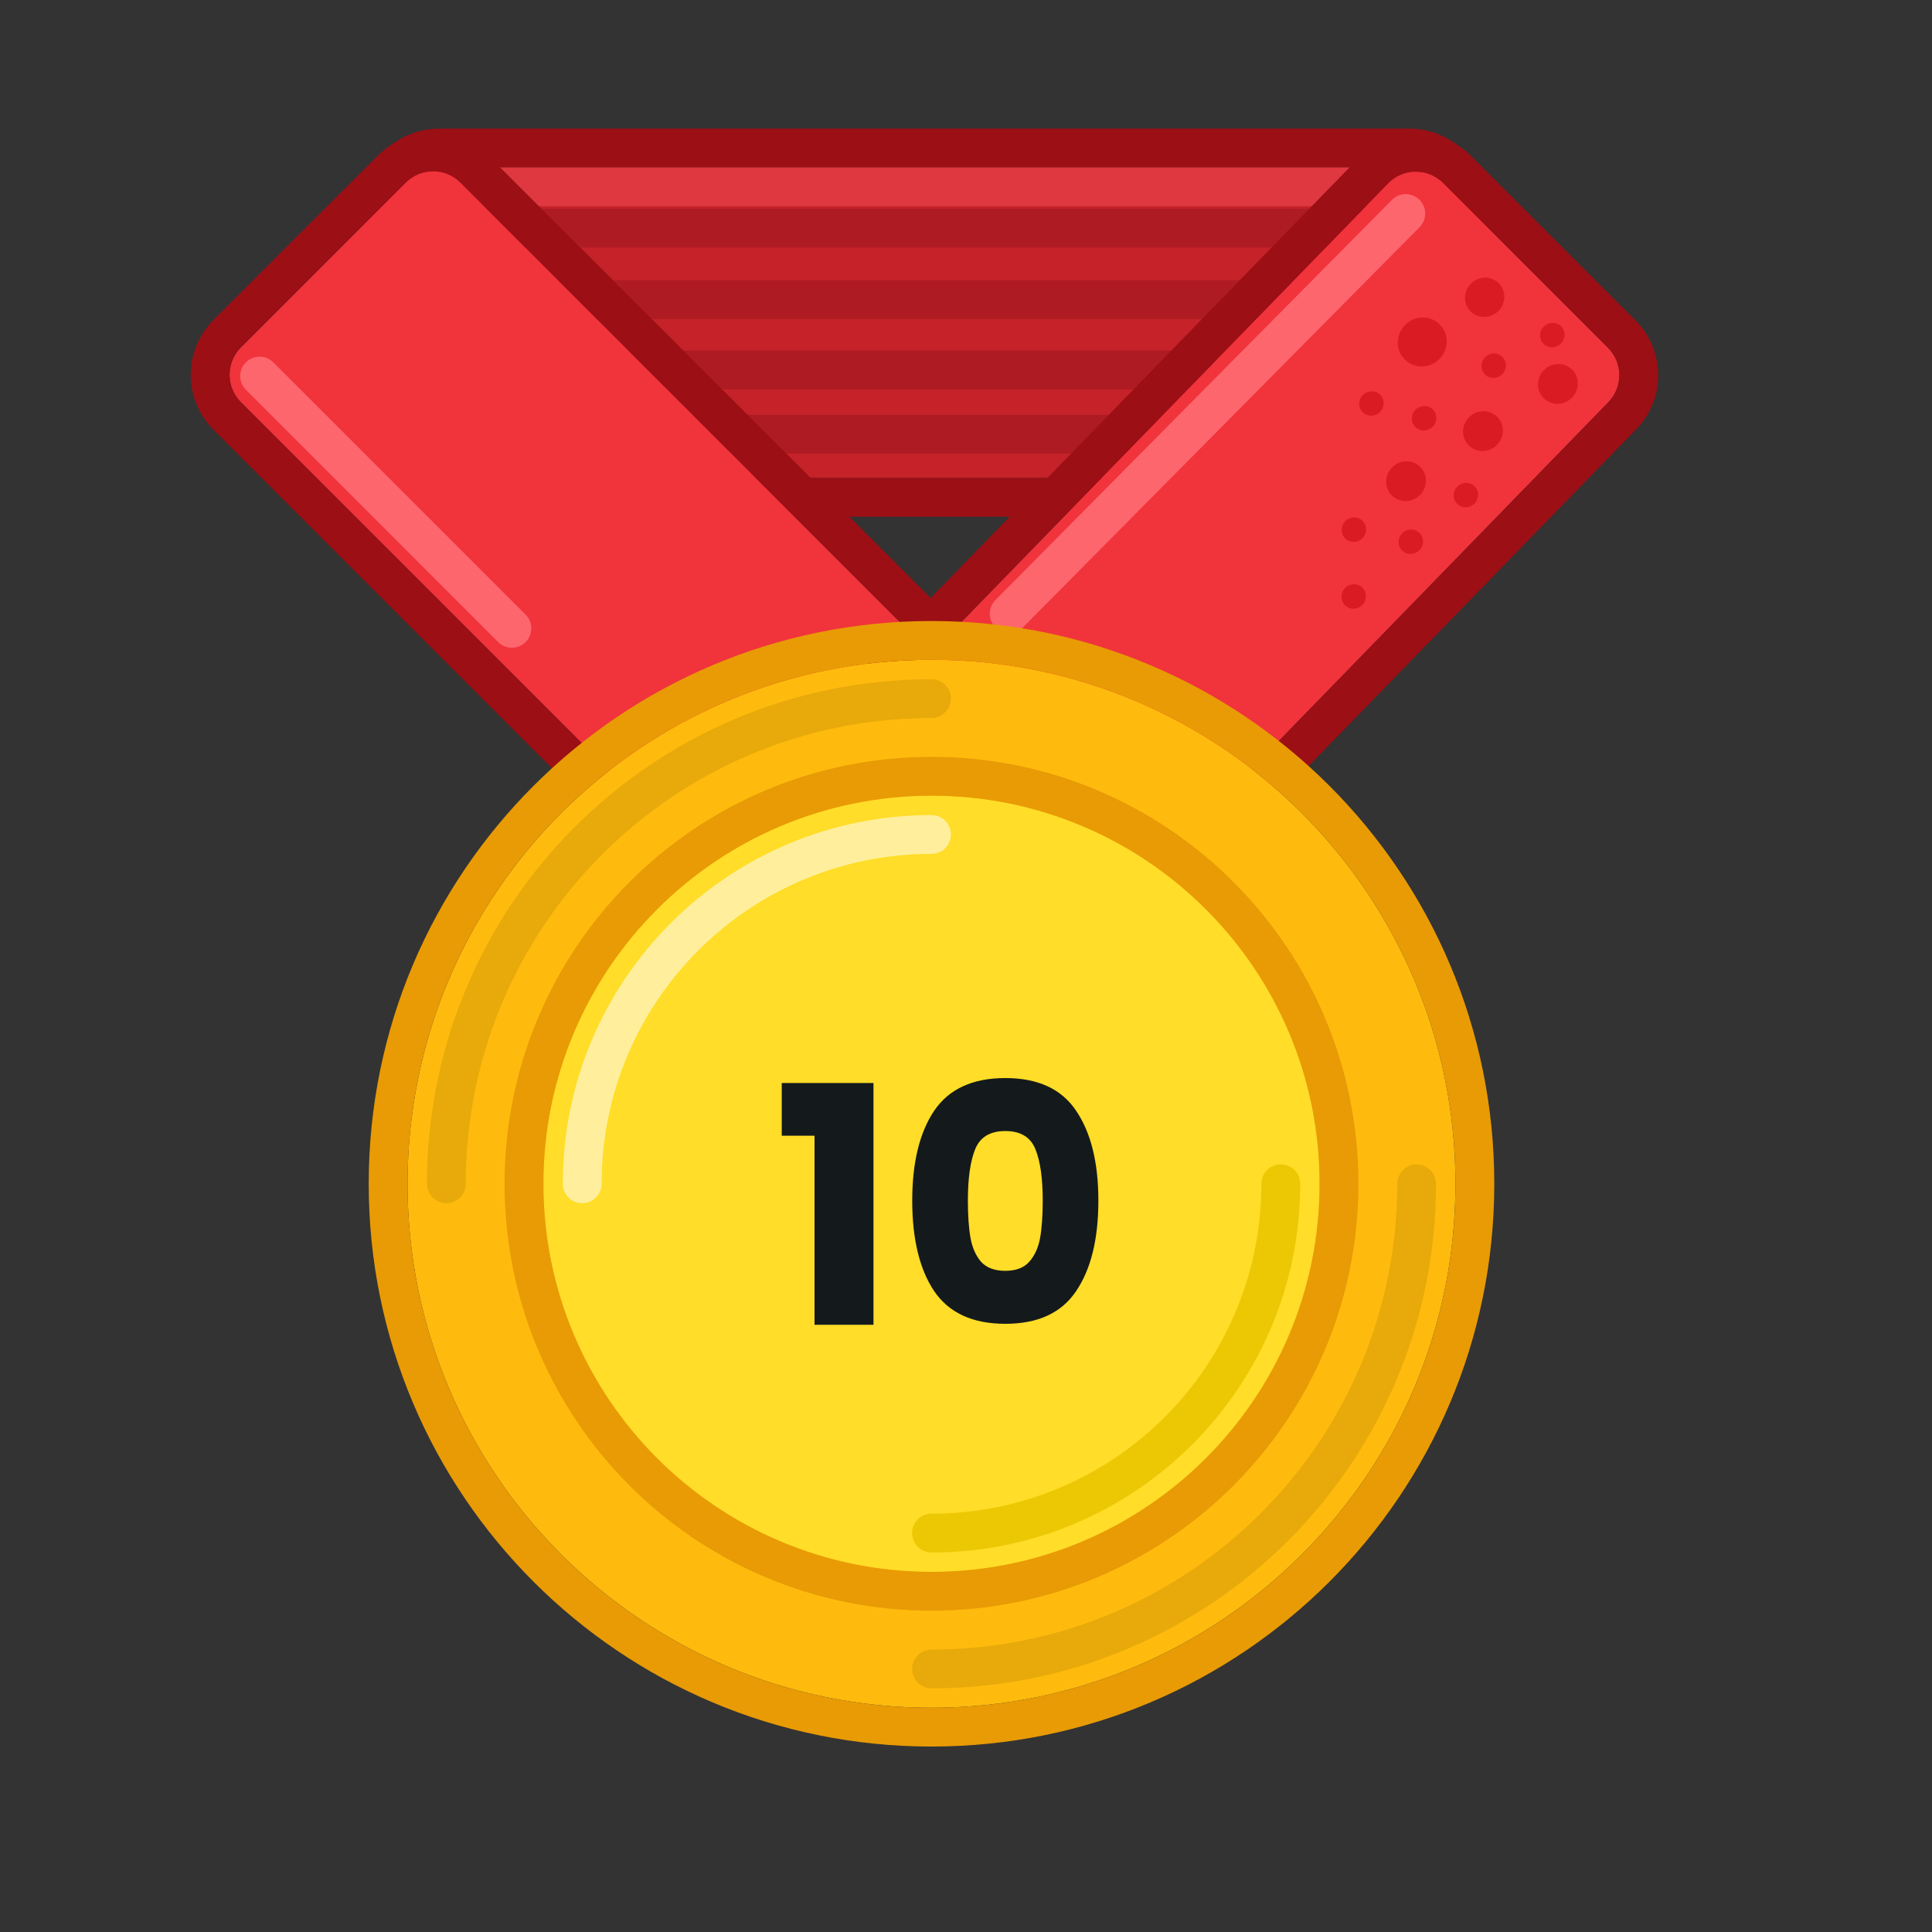 <svg width="70" height="70" viewBox="0 0 70 70" fill="none" xmlns="http://www.w3.org/2000/svg">
<rect x="0" y="0" width="70" height="70" fill="#333333" stroke="none"/>
<path d="M51.066 6.066C51.843 6.066 52.472 6.696 52.472 7.472L52.472 15.91C52.472 16.687 51.843 17.316 51.066 17.316L15.91 17.316C15.133 17.316 14.504 16.687 14.504 15.91L14.504 7.472C14.504 6.696 15.133 6.066 15.91 6.066L51.066 6.066Z" fill="#C52229"/>
<path fill-rule="evenodd" clip-rule="evenodd" d="M53.879 7.472L53.879 15.91C53.879 17.463 52.62 18.722 51.066 18.722L15.91 18.722C14.357 18.722 13.097 17.463 13.097 15.91L13.097 7.472C13.097 5.919 14.357 4.66 15.91 4.66L51.066 4.66C52.62 4.66 53.879 5.919 53.879 7.472ZM52.472 7.472C52.472 6.696 51.843 6.066 51.066 6.066L15.91 6.066C15.133 6.066 14.504 6.696 14.504 7.472L14.504 15.91C14.504 16.687 15.133 17.316 15.91 17.316L51.066 17.316C51.843 17.316 52.472 16.687 52.472 15.91L52.472 7.472Z" fill="#9B0F15"/>
<path fill-rule="evenodd" clip-rule="evenodd" d="M15.781 6.769C15.781 6.381 16.096 6.066 16.484 6.066H50.89C51.279 6.066 51.593 6.381 51.593 6.769C51.593 7.158 51.279 7.472 50.89 7.472H16.484C16.096 7.472 15.781 7.158 15.781 6.769Z" fill="#DF3840"/>
<path fill-rule="evenodd" clip-rule="evenodd" d="M15.514 10.856C15.514 10.468 15.829 10.153 16.217 10.153H50.623C51.011 10.153 51.326 10.468 51.326 10.856C51.326 11.245 51.011 11.559 50.623 11.559H16.217C15.829 11.559 15.514 11.245 15.514 10.856Z" fill="#AF1B22"/>
<path fill-rule="evenodd" clip-rule="evenodd" d="M15.514 8.263C15.514 7.875 15.829 7.56 16.217 7.56H50.623C51.011 7.56 51.326 7.875 51.326 8.263C51.326 8.652 51.011 8.967 50.623 8.967H16.217C15.829 8.967 15.514 8.652 15.514 8.263Z" fill="#AF1B22"/>
<path fill-rule="evenodd" clip-rule="evenodd" d="M15.514 13.405C15.514 13.017 15.829 12.702 16.217 12.702H50.623C51.011 12.702 51.326 13.017 51.326 13.405C51.326 13.793 51.011 14.108 50.623 14.108H16.217C15.829 14.108 15.514 13.793 15.514 13.405Z" fill="#AF1B22"/>
<path fill-rule="evenodd" clip-rule="evenodd" d="M15.781 15.734C15.781 15.346 16.096 15.031 16.484 15.031H50.89C51.279 15.031 51.593 15.346 51.593 15.734C51.593 16.122 51.279 16.437 50.89 16.437H16.484C16.096 16.437 15.781 16.122 15.781 15.734Z" fill="#AF1B22"/>
<path d="M16.684 6.619C16.135 6.07 15.244 6.07 14.695 6.619L8.729 12.586C8.18 13.135 8.18 14.025 8.729 14.574L32.714 38.56C33.264 39.109 34.154 39.109 34.703 38.56L40.669 32.594C41.218 32.044 41.218 31.154 40.669 30.605L16.684 6.619Z" fill="#F1333B"/>
<path fill-rule="evenodd" clip-rule="evenodd" d="M13.701 5.625L7.734 11.591C6.636 12.69 6.636 14.47 7.734 15.569L31.72 39.554C32.818 40.653 34.599 40.653 35.697 39.554L41.664 33.588C42.762 32.49 42.762 30.709 41.664 29.61L17.678 5.625C16.58 4.527 14.799 4.527 13.701 5.625ZM14.695 6.619C15.244 6.07 16.135 6.07 16.684 6.619L40.669 30.605C41.218 31.154 41.218 32.044 40.669 32.594L34.703 38.56C34.154 39.109 33.264 39.109 32.714 38.56L8.729 14.574C8.18 14.025 8.18 13.135 8.729 12.585L14.695 6.619Z" fill="#9B0F15"/>
<path d="M50.293 6.647C50.84 6.085 51.74 6.079 52.295 6.633L58.261 12.599C58.805 13.143 58.811 14.023 58.275 14.574L34.965 38.532C34.418 39.094 33.517 39.1 32.962 38.546L26.997 32.58C26.453 32.036 26.447 31.156 26.983 30.605L50.293 6.647Z" fill="#F1333B"/>
<path fill-rule="evenodd" clip-rule="evenodd" d="M53.289 5.639L59.255 11.605C60.343 12.693 60.355 14.452 59.282 15.555L35.973 39.513C34.879 40.637 33.077 40.65 31.968 39.541L26.002 33.575C24.914 32.487 24.902 30.727 25.975 29.625L49.285 5.666C50.378 4.542 52.18 4.53 53.289 5.639ZM52.295 6.633C51.74 6.079 50.84 6.085 50.293 6.647L26.983 30.605C26.447 31.157 26.453 32.036 26.997 32.58L32.962 38.546C33.517 39.101 34.418 39.095 34.965 38.532L58.275 14.574C58.811 14.023 58.805 13.143 58.261 12.599L52.295 6.633Z" fill="#9B0F15"/>
<path fill-rule="evenodd" clip-rule="evenodd" d="M51.429 7.237C51.705 7.51 51.707 7.955 51.434 8.231L37.063 22.733C36.79 23.009 36.345 23.011 36.069 22.738C35.793 22.464 35.791 22.019 36.065 21.743L50.435 7.241C50.708 6.965 51.153 6.963 51.429 7.237Z" fill="#FE666D"/>
<path fill-rule="evenodd" clip-rule="evenodd" d="M8.909 13.128C9.183 12.853 9.628 12.853 9.903 13.128L19.044 22.268C19.318 22.543 19.318 22.988 19.044 23.263C18.769 23.537 18.324 23.537 18.049 23.263L8.909 14.122C8.634 13.847 8.634 13.402 8.909 13.128Z" fill="#FE666D"/>
<path d="M54.289 11.269C54.008 11.55 53.557 11.556 53.282 11.281C53.008 11.007 53.013 10.556 53.295 10.274C53.576 9.993 54.027 9.987 54.302 10.262C54.576 10.536 54.571 10.987 54.289 11.269Z" fill="#DB1B24"/>
<path d="M52.151 13.01C51.801 13.36 51.24 13.367 50.898 13.025C50.556 12.683 50.563 12.123 50.913 11.772C51.264 11.422 51.825 11.415 52.166 11.757C52.508 12.098 52.501 12.659 52.151 13.01Z" fill="#DB1B24"/>
<path d="M54.429 13.56C54.254 13.735 53.974 13.738 53.803 13.567C53.632 13.397 53.636 13.116 53.811 12.941C53.986 12.766 54.266 12.762 54.437 12.933C54.608 13.104 54.604 13.385 54.429 13.56Z" fill="#DB1B24"/>
<path d="M49.364 19.5C49.189 19.675 48.908 19.678 48.738 19.508C48.567 19.337 48.57 19.056 48.745 18.881C48.921 18.706 49.201 18.703 49.372 18.873C49.543 19.044 49.539 19.325 49.364 19.5Z" fill="#DB1B24"/>
<path d="M51.907 15.463C51.732 15.639 51.451 15.642 51.28 15.471C51.11 15.3 51.113 15.02 51.288 14.845C51.463 14.67 51.744 14.666 51.914 14.837C52.085 15.008 52.082 15.288 51.907 15.463Z" fill="#DB1B24"/>
<path d="M49.356 21.921C49.181 22.096 48.901 22.1 48.73 21.929C48.559 21.758 48.562 21.477 48.738 21.302C48.913 21.127 49.193 21.124 49.364 21.295C49.535 21.465 49.531 21.746 49.356 21.921Z" fill="#DB1B24"/>
<path d="M49.998 14.929C49.823 15.104 49.543 15.108 49.372 14.937C49.201 14.766 49.204 14.486 49.38 14.31C49.555 14.135 49.835 14.132 50.006 14.303C50.177 14.474 50.173 14.754 49.998 14.929Z" fill="#DB1B24"/>
<path d="M51.425 19.939C51.25 20.114 50.969 20.117 50.798 19.947C50.628 19.776 50.631 19.495 50.806 19.32C50.981 19.145 51.262 19.142 51.433 19.312C51.603 19.483 51.6 19.764 51.425 19.939Z" fill="#DB1B24"/>
<path d="M56.552 12.45C56.377 12.625 56.096 12.628 55.926 12.458C55.755 12.287 55.758 12.006 55.933 11.831C56.108 11.656 56.389 11.653 56.56 11.823C56.731 11.994 56.727 12.275 56.552 12.45Z" fill="#DB1B24"/>
<path d="M54.233 16.124C53.948 16.409 53.492 16.415 53.214 16.136C52.936 15.858 52.941 15.402 53.226 15.117C53.511 14.832 53.968 14.826 54.246 15.104C54.524 15.383 54.518 15.839 54.233 16.124Z" fill="#DB1B24"/>
<path d="M56.95 14.414C56.665 14.699 56.208 14.705 55.93 14.427C55.652 14.149 55.658 13.692 55.943 13.407C56.228 13.122 56.684 13.117 56.962 13.395C57.24 13.673 57.234 14.129 56.95 14.414Z" fill="#DB1B24"/>
<path d="M51.446 17.938C51.161 18.223 50.705 18.228 50.427 17.95C50.149 17.672 50.155 17.216 50.44 16.931C50.725 16.646 51.181 16.64 51.459 16.918C51.737 17.196 51.731 17.653 51.446 17.938Z" fill="#DB1B24"/>
<path d="M53.422 18.247C53.247 18.422 52.967 18.425 52.796 18.255C52.625 18.084 52.629 17.803 52.804 17.628C52.979 17.453 53.259 17.45 53.43 17.621C53.601 17.791 53.597 18.072 53.422 18.247Z" fill="#DB1B24"/>
<path d="M52.734 42.891C52.734 53.375 44.235 61.875 33.75 61.875C23.265 61.875 14.766 53.375 14.766 42.891C14.766 32.406 23.265 23.906 33.75 23.906C44.235 23.906 52.734 32.406 52.734 42.891Z" fill="#FFBB0D"/>
<path fill-rule="evenodd" clip-rule="evenodd" d="M54.141 42.891C54.141 54.152 45.011 63.281 33.75 63.281C22.489 63.281 13.359 54.152 13.359 42.891C13.359 31.629 22.489 22.5 33.75 22.5C45.011 22.5 54.141 31.629 54.141 42.891ZM33.75 61.875C44.235 61.875 52.734 53.375 52.734 42.891C52.734 32.406 44.235 23.906 33.75 23.906C23.265 23.906 14.766 32.406 14.766 42.891C14.766 53.375 23.265 61.875 33.75 61.875Z" fill="#E89B05"/>
<path fill-rule="evenodd" clip-rule="evenodd" d="M16.172 43.594C15.784 43.594 15.469 43.279 15.469 42.891C15.469 32.794 23.654 24.609 33.75 24.609C34.138 24.609 34.453 24.924 34.453 25.312C34.453 25.701 34.138 26.016 33.75 26.016C24.43 26.016 16.875 33.571 16.875 42.891C16.875 43.279 16.56 43.594 16.172 43.594Z" fill="#E8AA0A"/>
<path fill-rule="evenodd" clip-rule="evenodd" d="M51.328 42.188C51.716 42.188 52.031 42.502 52.031 42.891C52.031 52.987 43.846 61.172 33.75 61.172C33.362 61.172 33.047 60.857 33.047 60.469C33.047 60.08 33.362 59.766 33.75 59.766C43.07 59.766 50.625 52.21 50.625 42.891C50.625 42.502 50.94 42.188 51.328 42.188Z" fill="#E8AA0A"/>
<path d="M47.812 42.891C47.812 50.657 41.517 56.953 33.75 56.953C25.983 56.953 19.688 50.657 19.688 42.891C19.688 35.124 25.983 28.828 33.75 28.828C41.517 28.828 47.812 35.124 47.812 42.891Z" fill="#FFDD28"/>
<path fill-rule="evenodd" clip-rule="evenodd" d="M49.219 42.891C49.219 51.434 42.293 58.359 33.75 58.359C25.207 58.359 18.281 51.434 18.281 42.891C18.281 34.347 25.207 27.422 33.75 27.422C42.293 27.422 49.219 34.347 49.219 42.891ZM33.75 56.953C41.517 56.953 47.812 50.657 47.812 42.891C47.812 35.124 41.517 28.828 33.75 28.828C25.983 28.828 19.688 35.124 19.688 42.891C19.688 50.657 25.983 56.953 33.75 56.953Z" fill="#E89B05"/>
<path fill-rule="evenodd" clip-rule="evenodd" d="M33.75 54.844C40.352 54.844 45.703 49.492 45.703 42.891C45.703 42.502 46.018 42.188 46.406 42.188C46.795 42.188 47.109 42.502 47.109 42.891C47.109 50.269 41.128 56.25 33.75 56.25C33.362 56.25 33.047 55.935 33.047 55.547C33.047 55.158 33.362 54.844 33.75 54.844Z" fill="#ECC704"/>
<path fill-rule="evenodd" clip-rule="evenodd" d="M33.75 30.938C27.148 30.938 21.797 36.289 21.797 42.891C21.797 43.279 21.482 43.594 21.094 43.594C20.705 43.594 20.391 43.279 20.391 42.891C20.391 35.512 26.372 29.531 33.75 29.531C34.138 29.531 34.453 29.846 34.453 30.234C34.453 30.623 34.138 30.938 33.75 30.938Z" fill="#FFEF9C"/>
<path d="M28.324 41.148V39.24H31.648V48H29.512V41.148H28.324ZM33.052 43.5C33.052 42.124 33.316 41.04 33.844 40.248C34.38 39.456 35.24 39.06 36.424 39.06C37.608 39.06 38.464 39.456 38.992 40.248C39.528 41.04 39.796 42.124 39.796 43.5C39.796 44.892 39.528 45.984 38.992 46.776C38.464 47.568 37.608 47.964 36.424 47.964C35.24 47.964 34.38 47.568 33.844 46.776C33.316 45.984 33.052 44.892 33.052 43.5ZM37.78 43.5C37.78 42.692 37.692 42.072 37.516 41.64C37.34 41.2 36.976 40.98 36.424 40.98C35.872 40.98 35.508 41.2 35.332 41.64C35.156 42.072 35.068 42.692 35.068 43.5C35.068 44.044 35.1 44.496 35.164 44.856C35.228 45.208 35.356 45.496 35.548 45.72C35.748 45.936 36.04 46.044 36.424 46.044C36.808 46.044 37.096 45.936 37.288 45.72C37.488 45.496 37.62 45.208 37.684 44.856C37.748 44.496 37.78 44.044 37.78 43.5Z" fill="#141A1B"/>
</svg>
